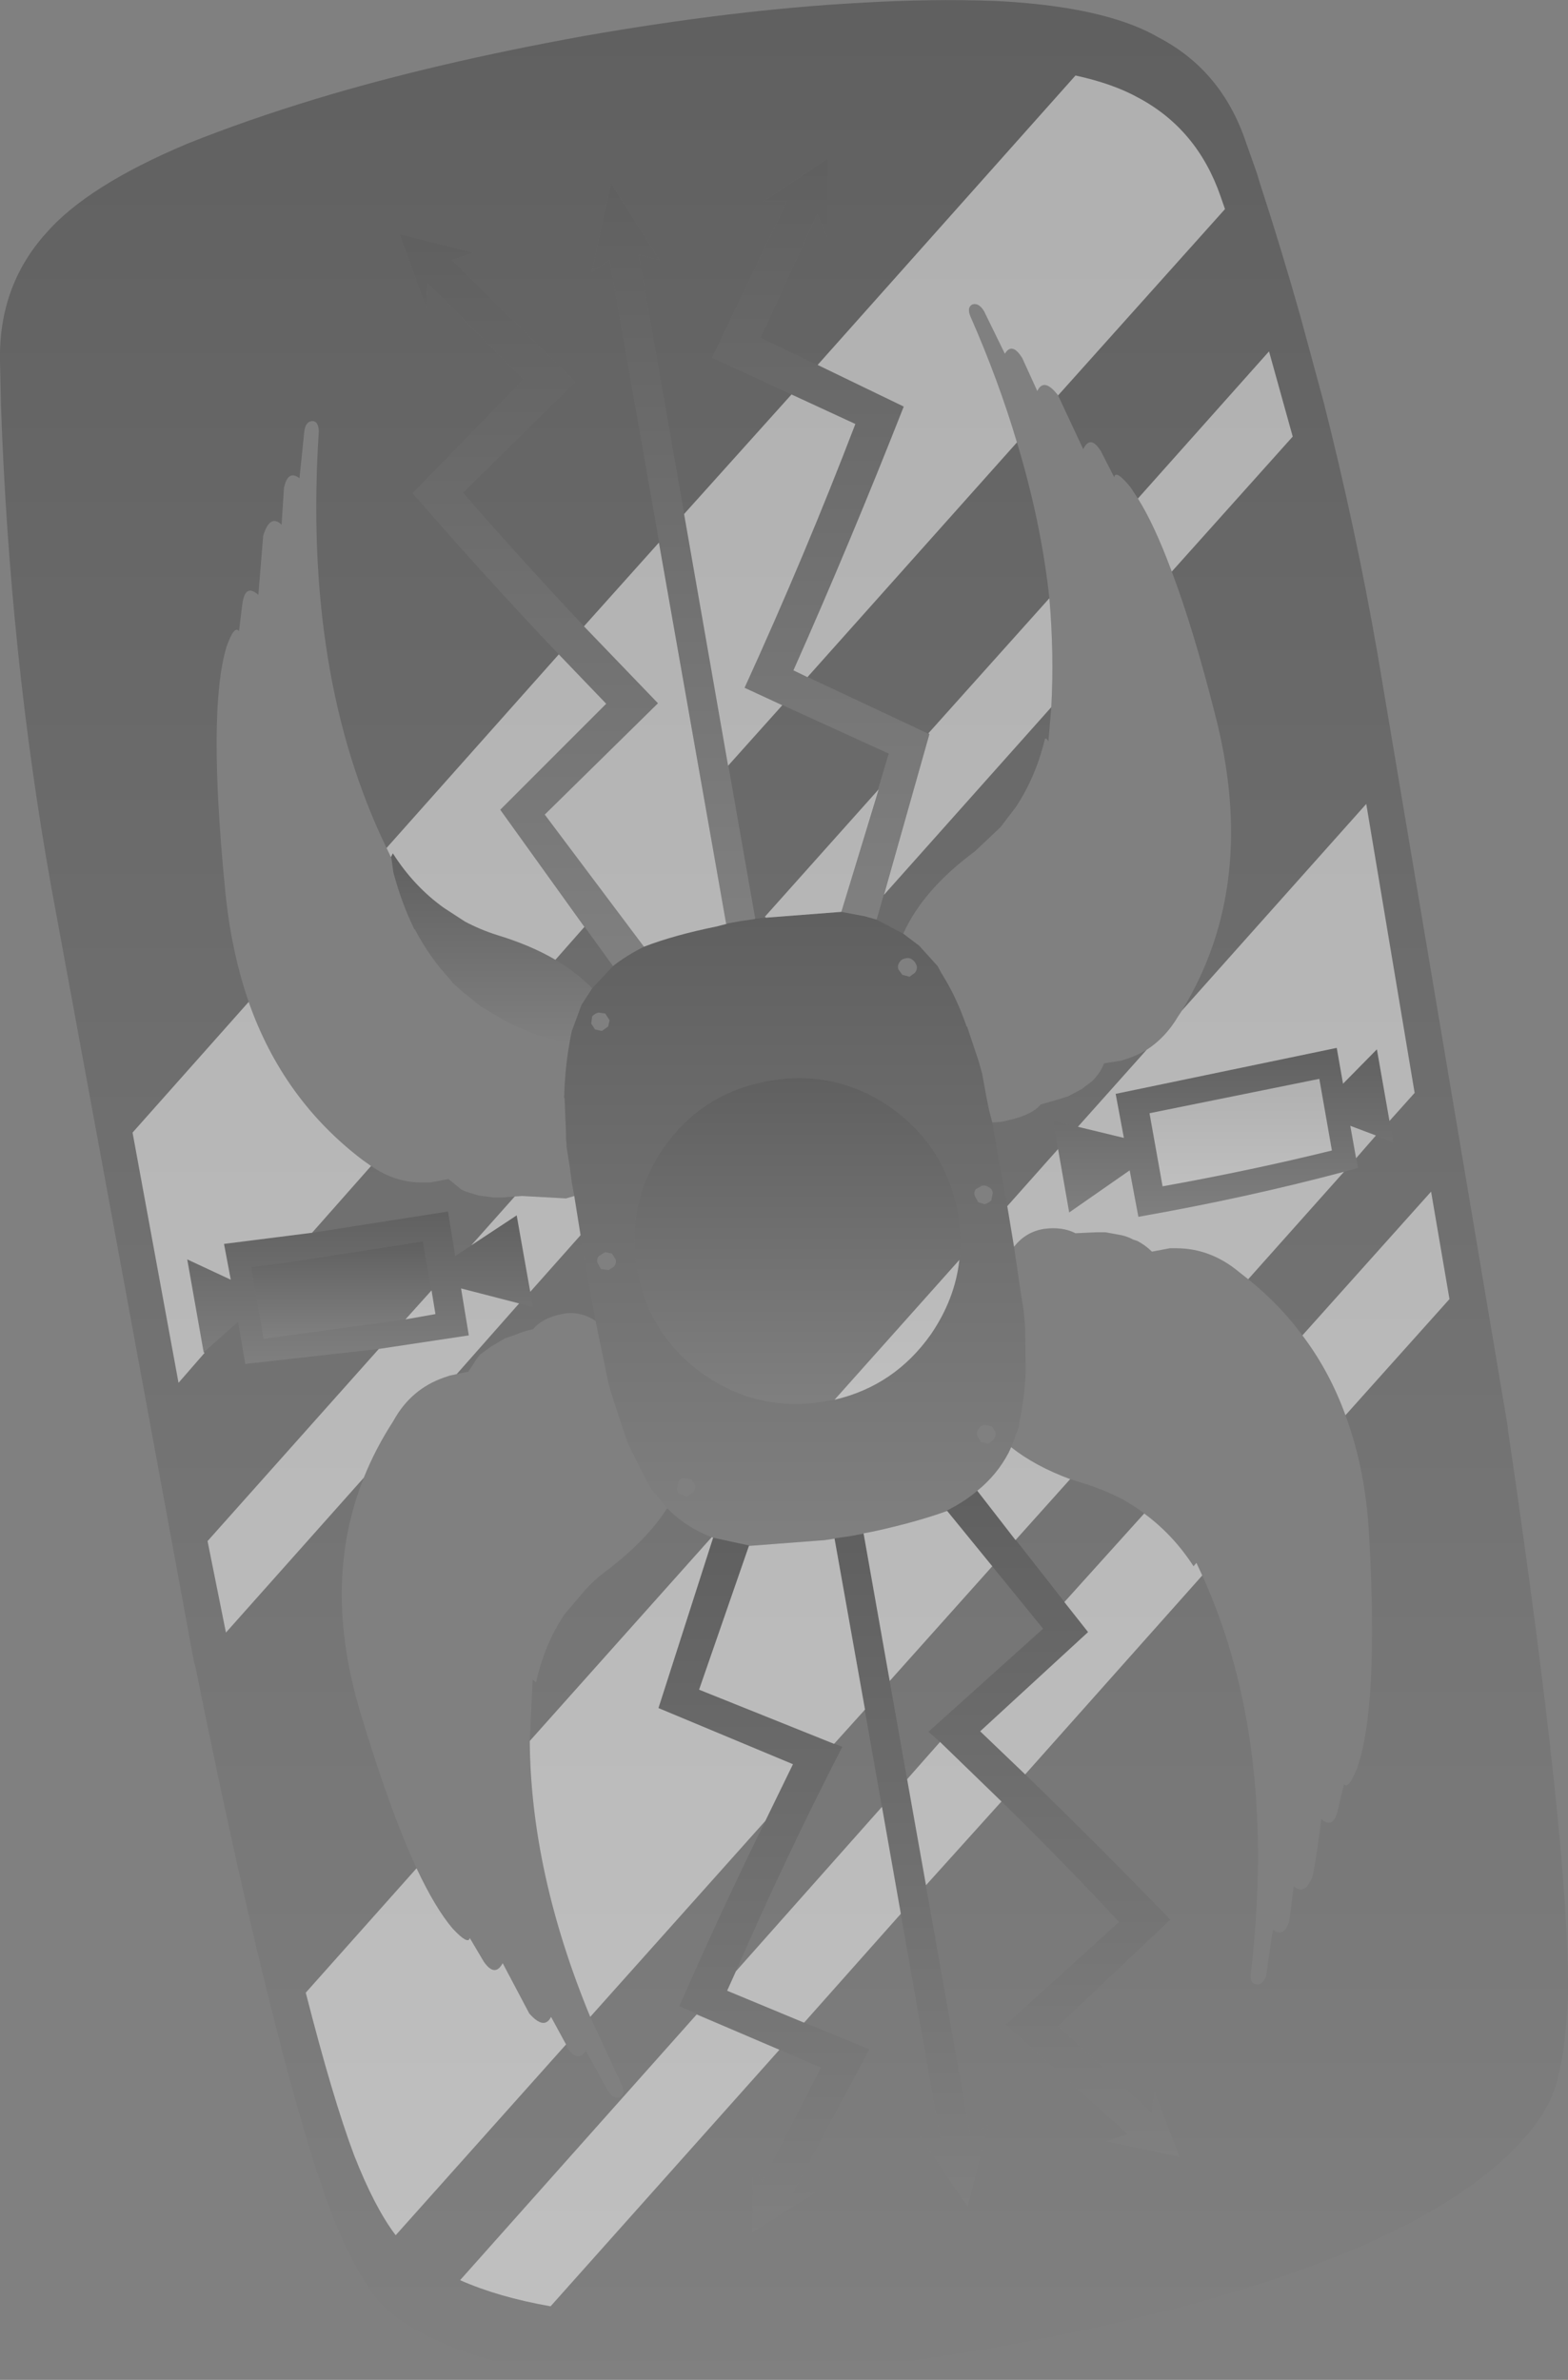 <?xml version="1.0" encoding="UTF-8" standalone="no"?>
<svg xmlns:xlink="http://www.w3.org/1999/xlink" height="245.85px" width="162.05px" xmlns="http://www.w3.org/2000/svg">
  <rect width="100%" height="100%" fill="#808080" stroke="none"/>
  <g transform="matrix(1.0, 0.0, 0.0, 1.0, 171.9, 97.75)">
    <path d="M-167.15 -73.65 Q-162.9 -78.55 -152.55 -82.9 -146.45 -85.35 -139.2 -87.55 -126.95 -91.25 -111.45 -94.05 -95.95 -96.75 -83.15 -97.45 -75.65 -97.9 -69.0 -97.65 -60.95 -97.25 -55.8 -95.5 -53.75 -94.8 -52.2 -93.9 -45.65 -90.5 -43.15 -83.1 L-42.0 -79.85 -41.7 -78.85 Q-39.45 -71.95 -37.5 -65.05 L-35.1 -56.2 Q-31.8 -43.2 -29.55 -30.3 L-16.1 49.5 -16.05 50.0 Q-9.7 93.0 -9.85 108.15 -10.05 114.2 -11.15 117.8 -12.15 120.85 -14.85 123.65 -27.45 137.25 -69.3 144.8 -103.0 150.55 -120.15 146.3 -124.5 145.2 -127.75 143.55 L-128.95 142.9 Q-131.65 141.4 -133.3 139.3 L-134.65 137.2 Q-136.2 134.6 -137.7 130.7 -140.2 124.15 -143.4 111.55 -147.15 97.0 -151.7 74.45 L-151.85 73.95 -166.6 -6.1 Q-170.9 -30.1 -171.8 -55.9 L-171.9 -60.45 Q-172.05 -68.2 -167.15 -73.65 M-81.3 -2.75 L-75.85 -21.9 -89.9 -28.5 Q-84.05 -41.65 -78.5 -55.75 L-93.3 -62.85 -87.45 -75.65 -86.4 -73.25 -86.4 -81.35 -93.0 -76.95 -90.55 -77.0 -98.3 -60.8 -83.5 -53.95 Q-88.65 -40.5 -94.95 -26.7 L-80.05 -19.9 -84.95 -3.55 -92.75 -2.95 -92.95 -2.95 -93.85 -2.85 -105.9 -71.45 -103.75 -70.9 -108.75 -78.8 -110.75 -69.65 Q-109.8 -70.25 -108.9 -70.9 L-96.85 -2.3 -97.8 -2.05 Q-102.25 -1.15 -105.35 0.05 L-115.6 -13.6 -103.9 -25.1 -111.55 -33.05 Q-118.0 -39.9 -124.05 -46.85 L-112.45 -58.3 -125.2 -70.9 -123.0 -71.65 -130.6 -73.55 -127.85 -65.95 -127.75 -68.55 -117.8 -58.55 -129.25 -46.8 Q-121.75 -38.15 -114.15 -30.15 L-109.25 -25.05 -120.2 -14.1 -108.55 2.05 -110.7 4.35 Q-112.3 2.7 -114.5 1.4 -117.05 -0.1 -120.5 -1.15 -122.25 -1.7 -123.85 -2.55 L-126.0 -3.95 Q-129.1 -6.15 -131.3 -9.6 L-131.5 -9.2 -131.95 -10.15 Q-140.6 -28.0 -138.95 -53.2 -139.0 -54.25 -139.6 -54.25 -140.3 -54.25 -140.45 -53.2 L-140.95 -48.35 Q-142.15 -49.25 -142.55 -47.35 L-142.8 -43.55 Q-144.0 -44.7 -144.7 -42.4 L-145.2 -36.3 Q-146.55 -37.5 -146.85 -35.4 L-147.2 -32.55 Q-147.7 -33.2 -148.5 -30.9 -150.45 -24.4 -148.65 -6.0 -148.05 0.4 -146.2 5.75 -142.65 15.85 -134.4 22.1 L-133.55 22.7 Q-130.95 24.5 -128.05 24.4 L-127.4 24.4 -125.55 24.05 -124.2 25.15 -123.75 25.35 -122.45 25.75 -120.9 25.95 -119.95 25.95 -118.7 25.85 -117.95 25.8 -113.4 26.05 -112.55 25.8 -111.9 29.85 -111.3 33.4 -110.35 38.7 Q-112.05 37.6 -113.85 38.0 -115.85 38.4 -116.8 39.55 -117.9 39.8 -118.8 40.2 L-119.7 40.5 -121.15 41.35 -122.25 42.15 -122.55 42.5 -123.5 43.95 -124.7 44.2 -125.4 44.35 -126.0 44.55 Q-129.45 45.75 -131.25 49.05 -133.1 51.9 -134.3 54.9 -138.7 65.9 -134.6 79.35 -131.6 89.3 -128.85 95.25 -126.9 99.4 -125.1 101.5 -123.5 103.2 -123.35 102.45 L-121.9 104.9 Q-120.75 106.55 -119.95 105.05 L-117.2 110.25 Q-115.65 112.0 -114.95 110.6 L-113.4 113.45 -113.25 113.85 Q-112.15 115.35 -111.35 114.1 L-109.05 118.3 Q-108.5 119.1 -107.85 118.9 -107.25 118.65 -107.6 117.7 L-110.9 110.6 Q-117.05 95.7 -117.15 82.1 L-116.85 75.75 -116.5 76.05 Q-115.65 72.15 -113.55 69.0 L-111.85 67.0 Q-110.7 65.6 -109.2 64.5 -105.05 61.35 -102.95 58.05 L-102.6 58.4 Q-100.8 60.1 -98.35 61.05 L-98.2 61.1 -103.85 78.7 -89.95 84.5 -92.8 90.35 Q-97.4 99.7 -101.7 109.5 L-87.05 115.85 -93.15 127.65 -94.1 125.5 -94.2 132.9 -87.65 128.75 -90.0 128.85 -82.05 113.95 -96.75 107.9 -95.85 105.9 Q-90.85 94.4 -84.85 82.7 L-99.65 76.8 -94.5 61.95 -86.65 61.35 -85.65 61.2 -74.65 123.55 -76.8 123.0 -71.9 130.2 -69.75 121.75 -71.6 123.0 -82.65 60.7 -82.65 60.65 -81.6 60.45 Q-77.25 59.5 -74.05 58.35 L-74.05 58.3 -74.0 58.35 -64.1 70.5 -75.95 81.15 -74.75 82.2 -68.4 88.35 Q-62.1 94.5 -56.25 100.8 L-67.95 111.4 -55.35 122.7 -57.6 123.45 -50.0 125.05 -52.65 118.2 -52.85 120.55 -62.55 111.55 -50.95 100.55 Q-58.45 92.8 -65.95 85.55 L-70.6 81.1 -59.45 70.85 -70.9 56.25 Q-68.85 54.6 -67.65 52.3 L-67.4 51.75 Q-64.95 53.7 -61.3 55.05 L-59.4 55.65 Q-57.6 56.25 -55.95 57.1 -54.8 57.75 -53.75 58.5 L-53.65 58.6 Q-50.65 60.8 -48.55 64.05 L-48.25 63.7 -47.65 65.0 Q-39.8 82.25 -42.65 106.3 -42.7 107.25 -41.95 107.25 -41.35 107.25 -41.05 106.35 L-40.35 101.6 Q-39.2 102.45 -38.65 100.7 L-38.2 97.1 Q-37.0 98.15 -36.2 95.95 -35.7 93.15 -35.35 90.15 -34.15 91.25 -33.65 89.3 L-33.0 86.55 Q-32.6 87.2 -31.7 85.05 -29.4 78.8 -30.4 60.95 -30.75 54.1 -32.85 48.45 -34.5 43.9 -37.3 40.2 -39.65 37.0 -42.9 34.4 L-43.85 33.65 Q-46.8 31.2 -50.35 31.2 L-51.0 31.2 -52.85 31.55 Q-53.5 30.9 -54.35 30.45 L-54.8 30.3 Q-55.35 30.0 -56.0 29.85 L-57.65 29.55 -58.6 29.55 -60.75 29.65 Q-62.1 28.95 -64.0 29.2 -65.9 29.5 -67.1 31.05 L-67.8 26.85 -68.0 25.75 -69.35 18.2 -68.5 18.15 Q-65.3 17.55 -64.35 16.35 L-62.45 15.8 -61.5 15.5 -60.1 14.75 -59.05 13.95 -58.75 13.65 Q-58.1 12.9 -57.8 12.1 L-55.95 11.8 -55.35 11.6 Q-54.3 11.25 -53.4 10.7 -51.45 9.45 -50.15 7.25 L-49.75 6.65 Q-41.75 -6.4 -46.35 -24.05 -48.6 -32.9 -50.8 -38.7 -52.6 -43.55 -54.3 -46.25 L-55.05 -47.4 Q-56.6 -49.3 -56.75 -48.45 L-58.1 -51.1 Q-59.2 -52.9 -59.95 -51.35 L-62.55 -56.9 Q-64.0 -58.8 -64.7 -57.35 L-66.25 -60.75 Q-67.3 -62.45 -68.05 -61.2 L-70.2 -65.6 Q-70.75 -66.5 -71.4 -66.3 -72.0 -66.0 -71.6 -65.05 -68.7 -58.45 -66.8 -52.05 -64.3 -43.8 -63.45 -35.95 -62.95 -30.2 -63.25 -24.7 L-63.55 -21.15 Q-63.7 -21.5 -63.9 -21.45 -64.85 -17.5 -66.9 -14.4 L-68.5 -12.3 -71.15 -9.8 Q-76.5 -5.85 -78.55 -1.3 L-81.3 -2.75 M-29.6 10.65 L-33.1 14.2 -33.75 10.5 -56.6 15.25 -55.75 19.8 -63.05 18.05 -61.4 27.5 -55.15 23.15 -54.25 27.95 Q-43.15 26.0 -33.0 23.3 L-31.55 22.9 -32.35 18.55 -27.9 20.25 -29.6 10.65 M-118.5 27.8 L-124.85 32.0 -125.6 27.4 -139.65 29.6 -148.75 30.75 -148.05 34.45 -152.55 32.35 -150.85 41.95 -147.3 38.8 -146.55 43.15 -132.75 41.6 -123.45 40.2 -124.25 35.35 -116.85 37.25 -118.5 27.8" fill="url(#gradient0)" fill-rule="evenodd" stroke="none"/>
    <path d="M-84.95 -3.55 L-80.05 -19.9 -94.95 -26.7 Q-88.65 -40.5 -83.5 -53.95 L-98.3 -60.8 -90.55 -77.0 -93.0 -76.95 -86.4 -81.35 -86.4 -73.25 -87.45 -75.65 -93.3 -62.85 -78.5 -55.75 Q-84.05 -41.65 -89.9 -28.5 L-75.85 -21.9 -81.3 -2.75 -82.55 -3.1 -84.95 -3.55" fill="url(#gradient1)" fill-rule="evenodd" stroke="none"/>
    <path d="M-96.85 -2.3 L-108.9 -70.9 Q-109.8 -70.25 -110.75 -69.65 L-108.75 -78.8 -103.75 -70.9 -105.9 -71.45 -93.85 -2.85 -93.95 -2.8 -95.35 -2.6 -96.75 -2.35 -96.85 -2.3" fill="url(#gradient2)" fill-rule="evenodd" stroke="none"/>
    <path d="M-108.55 2.05 L-120.2 -14.1 -109.25 -25.05 -114.15 -30.15 Q-121.75 -38.15 -129.25 -46.8 L-117.8 -58.55 -127.75 -68.55 -127.85 -65.95 -130.6 -73.55 -123.0 -71.65 -125.2 -70.9 -112.45 -58.3 -124.05 -46.85 Q-118.0 -39.9 -111.55 -33.05 L-103.9 -25.1 -115.6 -13.6 -105.35 0.05 Q-107.15 0.95 -108.55 2.05" fill="url(#gradient3)" fill-rule="evenodd" stroke="none"/>
    <path d="M-131.5 -9.2 L-131.3 -9.6 Q-129.1 -6.15 -126.0 -3.95 L-123.85 -2.55 Q-122.25 -1.7 -120.5 -1.15 -117.05 -0.1 -114.5 1.4 -112.3 2.7 -110.7 4.35 L-111.8 6.05 -112.8 8.75 -112.95 9.45 -113.05 10.05 -116.4 9.15 -118.15 8.45 -120.0 7.55 -122.3 6.15 -124.1 4.7 -124.6 4.25 -125.1 3.8 -125.45 3.35 Q-127.5 1.15 -129.0 -1.7 L-129.1 -1.8 Q-130.4 -4.45 -131.25 -7.65 L-131.45 -9.1 -131.5 -9.2" fill="url(#gradient4)" fill-rule="evenodd" stroke="none"/>
    <path d="M-84.95 -3.55 L-82.55 -3.1 -81.3 -2.75 -78.55 -1.3 -76.9 -0.05 -75.0 2.05 -74.65 2.7 -74.35 3.2 Q-73.0 5.4 -72.0 8.3 L-71.95 8.3 -70.75 11.9 -70.5 12.8 -70.4 13.15 -70.0 15.35 -69.7 16.85 -69.35 18.2 -68.0 25.75 -67.8 26.85 -67.1 31.05 -66.45 35.5 -66.1 37.7 -65.95 39.45 -65.9 43.95 -65.95 44.9 Q-66.1 47.05 -66.5 48.9 L-66.6 49.65 -67.4 51.75 -67.65 52.3 Q-68.85 54.6 -70.9 56.25 -72.25 57.4 -74.05 58.3 L-74.05 58.35 Q-77.25 59.5 -81.6 60.45 L-82.65 60.65 -82.75 60.7 -84.1 60.95 -85.55 61.15 -85.65 61.2 -86.65 61.35 -94.5 61.95 -94.5 61.9 -98.2 61.1 -98.35 61.05 Q-100.8 60.1 -102.6 58.4 L-102.95 58.05 -104.4 56.3 -104.85 55.65 -106.65 52.1 -107.05 51.25 -108.5 46.9 -109.0 45.25 -109.45 43.05 -110.35 38.7 -111.3 33.4 -111.9 29.85 -112.55 25.8 -112.8 24.45 -113.0 22.9 -113.35 20.7 -113.35 20.4 -113.4 19.95 -113.4 19.45 -113.55 15.7 -113.6 15.65 Q-113.5 12.5 -113.05 10.05 L-112.95 9.45 -112.8 8.75 -111.8 6.05 -110.7 4.35 -108.55 2.05 Q-107.15 0.95 -105.35 0.05 -102.25 -1.15 -97.8 -2.05 L-96.85 -2.3 -96.75 -2.3 -96.75 -2.35 -95.35 -2.6 -93.95 -2.8 -93.85 -2.85 -92.95 -2.95 -92.75 -2.95 -84.95 -3.55 M-77.6 1.4 Q-77.9 1.15 -78.3 1.25 -78.7 1.3 -78.9 1.6 -79.2 2.0 -79.05 2.4 L-78.65 2.95 -77.9 3.15 -77.35 2.75 Q-77.1 2.45 -77.15 2.05 -77.3 1.6 -77.6 1.4 M-69.3 25.5 Q-69.35 25.05 -69.7 24.9 -70.05 24.65 -70.45 24.75 L-71.05 25.1 Q-71.3 25.4 -71.15 25.8 L-70.8 26.45 -70.15 26.65 Q-69.75 26.55 -69.45 26.25 L-69.3 25.5 M-72.75 32.4 Q-72.5 30.0 -72.9 27.55 -74.2 20.65 -79.85 16.65 -85.55 12.7 -92.4 13.9 -99.3 15.1 -103.3 20.8 -107.25 26.5 -106.05 33.4 -104.85 40.2 -99.15 44.25 -93.45 48.2 -86.55 47.0 L-85.65 46.85 Q-79.45 45.4 -75.7 40.1 -73.2 36.45 -72.75 32.4 M-69.4 49.6 L-70.1 49.45 Q-70.55 49.5 -70.75 49.85 -71.0 50.15 -70.9 50.55 L-70.55 51.2 -69.75 51.4 -69.2 50.95 Q-68.95 50.6 -69.0 50.2 L-69.4 49.6 M-109.35 6.95 L-110.05 6.85 Q-110.45 6.95 -110.7 7.25 L-110.8 8.0 -110.4 8.6 -109.7 8.75 -109.05 8.3 -108.9 7.65 -109.35 6.95 M-109.35 31.6 L-110.0 32.0 Q-110.25 32.25 -110.15 32.7 L-109.8 33.35 -109.0 33.45 -108.45 33.1 Q-108.2 32.8 -108.25 32.4 L-108.65 31.75 -109.35 31.6 M-100.45 55.05 L-101.25 54.95 Q-101.65 54.95 -101.8 55.3 L-101.95 56.05 Q-101.95 56.45 -101.6 56.65 L-100.85 56.85 -100.25 56.4 Q-100.0 56.1 -100.05 55.7 L-100.45 55.05" fill="url(#gradient5)" fill-rule="evenodd" stroke="none"/>
    <path d="M-29.6 10.65 L-27.9 20.25 -32.35 18.55 -31.55 22.9 -33.0 23.3 Q-43.15 26.0 -54.25 27.95 L-55.15 23.15 -61.4 27.5 -63.05 18.05 -55.75 19.8 -56.6 15.25 -33.75 10.5 -33.1 14.2 -29.6 10.65 M-35.55 13.7 L-53.1 17.25 -51.75 24.8 Q-42.55 23.15 -34.25 21.1 L-35.55 13.7" fill="url(#gradient6)" fill-rule="evenodd" stroke="none"/>
    <path d="M-35.55 13.7 L-34.25 21.1 Q-42.55 23.15 -51.75 24.8 L-53.1 17.25 -35.55 13.7" fill="url(#gradient7)" fill-rule="evenodd" stroke="none"/>
    <path d="M-72.75 32.4 Q-73.2 36.45 -75.7 40.1 -79.45 45.4 -85.65 46.85 L-86.55 47.0 Q-93.45 48.2 -99.15 44.25 -104.85 40.2 -106.05 33.4 -107.25 26.5 -103.3 20.8 -99.3 15.1 -92.4 13.9 -85.55 12.7 -79.85 16.65 -74.2 20.65 -72.9 27.55 -72.5 30.0 -72.75 32.4" fill="url(#gradient8)" fill-rule="evenodd" stroke="none"/>
    <path d="M-70.9 56.25 L-59.45 70.85 -70.6 81.1 -65.95 85.55 Q-58.45 92.8 -50.95 100.55 L-62.55 111.55 -52.85 120.55 -52.65 118.2 -50.0 125.05 -57.6 123.45 -55.35 122.7 -67.95 111.4 -56.25 100.8 Q-62.1 94.5 -68.4 88.35 L-74.75 82.2 -75.95 81.15 -64.1 70.5 -74.0 58.35 -74.05 58.3 Q-72.25 57.4 -70.9 56.25" fill="url(#gradient9)" fill-rule="evenodd" stroke="none"/>
    <path d="M-118.5 27.8 L-116.85 37.25 -124.25 35.35 -123.45 40.2 -132.75 41.6 -146.55 43.15 -147.3 38.8 -150.85 41.95 -152.55 32.35 -148.05 34.45 -148.75 30.75 -139.65 29.6 -125.6 27.4 -124.85 32.0 -118.5 27.8 M-145.95 33.15 L-144.65 40.55 -130.0 38.55 -126.9 38.0 -128.2 30.5 -142.45 32.7 -145.95 33.15" fill="url(#gradient10)" fill-rule="evenodd" stroke="none"/>
    <path d="M-145.95 33.15 L-142.45 32.7 -128.2 30.5 -126.9 38.0 -130.0 38.55 -144.65 40.55 -145.95 33.15" fill="url(#gradient11)" fill-rule="evenodd" stroke="none"/>
    <path d="M-82.65 60.7 L-71.6 123.0 -69.75 121.75 -71.9 130.2 -76.8 123.0 -74.65 123.55 -85.65 61.2 -85.55 61.15 -84.1 60.95 -82.75 60.7 -82.65 60.7" fill="url(#gradient12)" fill-rule="evenodd" stroke="none"/>
    <path d="M-94.5 61.95 L-99.65 76.8 -84.85 82.7 Q-90.85 94.4 -95.85 105.9 L-96.75 107.9 -82.05 113.95 -90.0 128.85 -87.65 128.75 -94.2 132.9 -94.1 125.5 -93.15 127.65 -87.05 115.85 -101.7 109.5 Q-97.4 99.7 -92.8 90.35 L-89.95 84.5 -103.85 78.7 -98.2 61.1 -94.5 61.9 -94.5 61.95" fill="url(#gradient13)" fill-rule="evenodd" stroke="none"/>
    <path d="M-90.1 -57.0 L-83.5 -53.95 Q-88.65 -40.5 -94.95 -26.7 L-91.05 -24.9 -96.65 -18.65 -101.2 -44.65 -90.1 -57.0 M-131.3 -9.6 L-131.5 -9.2 -131.95 -10.15 -114.15 -30.15 -109.25 -25.05 -120.2 -14.1 -111.5 -2.0 -114.5 1.4 Q-117.05 -0.1 -120.5 -1.15 -122.25 -1.7 -123.85 -2.55 L-126.0 -3.95 Q-129.1 -6.15 -131.3 -9.6 M-89.9 -28.5 Q-84.05 -41.65 -78.5 -55.75 L-87.4 -60.05 -60.75 -89.95 Q-56.85 -89.1 -54.25 -87.65 -48.15 -84.4 -45.75 -77.45 L-45.3 -76.15 -62.55 -56.9 Q-64.0 -58.8 -64.7 -57.35 L-66.25 -60.75 Q-67.3 -62.45 -68.05 -61.2 L-70.2 -65.6 Q-70.75 -66.5 -71.4 -66.3 -72.0 -66.0 -71.6 -65.05 -68.7 -58.45 -66.8 -52.05 L-88.45 -27.8 -89.9 -28.5 M-103.8 -41.7 L-96.85 -2.3 -97.8 -2.05 Q-102.25 -1.15 -105.35 0.05 L-115.6 -13.6 -103.9 -25.1 -111.55 -33.05 -103.8 -41.7 M-84.95 -3.55 L-92.75 -2.95 -92.85 -3.05 -81.1 -16.2 -84.95 -3.55 M-63.45 -35.95 Q-62.95 -30.2 -63.25 -24.7 L-80.55 -5.3 -75.85 -21.9 -75.95 -22.0 -63.45 -35.95 M-50.8 -38.7 Q-52.6 -43.55 -54.3 -46.25 L-40.75 -61.45 -38.3 -52.65 -50.8 -38.7 M-29.6 10.65 L-33.1 14.2 -33.75 10.5 -56.6 15.25 -55.75 19.8 -60.5 18.65 -53.4 10.7 Q-51.45 9.45 -50.15 7.25 L-49.75 6.65 -30.7 -14.7 -25.7 15.15 -28.3 18.05 -29.6 10.65 M-35.55 13.7 L-34.25 21.1 Q-42.55 23.15 -51.75 24.8 L-53.1 17.25 -35.55 13.7 M-29.7 19.55 L-31.75 21.9 -32.35 18.55 -29.7 19.55 M-37.3 40.2 L-24.0 25.35 -22.1 36.45 -32.85 48.45 Q-34.5 43.9 -37.3 40.2 M-75.7 40.1 Q-79.45 45.4 -85.65 46.85 L-72.75 32.4 Q-73.2 36.45 -75.7 40.1 M-134.4 22.1 L-133.55 22.7 -139.65 29.6 -148.75 30.75 -148.05 34.45 -152.55 32.35 -150.85 41.95 -150.75 42.0 -153.45 45.1 -158.2 19.25 -146.2 5.75 Q-142.65 15.85 -134.4 22.1 M-111.9 29.85 L-117.1 35.7 -118.5 27.8 -123.2 30.9 -118.7 25.85 -117.95 25.8 -113.4 26.05 -112.55 25.8 -111.9 29.85 M-74.75 82.2 L-68.4 88.35 -76.2 97.0 -78.15 86.05 -74.75 82.2 M-70.9 56.25 Q-68.85 54.6 -67.65 52.3 L-67.4 51.75 Q-64.95 53.7 -61.3 55.05 L-66.95 61.35 -70.9 56.25 M-74.0 58.35 L-69.35 64.05 -79.95 75.9 -82.65 60.65 -81.6 60.45 Q-77.25 59.5 -74.05 58.35 L-74.0 58.35 M-53.65 58.6 Q-50.65 60.8 -48.55 64.05 L-48.25 63.7 -47.65 65.0 -65.95 85.55 -70.6 81.1 -59.45 70.85 -61.9 67.75 -53.65 58.6 M-67.1 31.05 L-67.8 26.85 -62.55 20.95 -61.4 27.5 -55.15 23.15 -54.25 27.95 Q-43.15 26.0 -33.0 23.3 L-42.9 34.4 -43.85 33.65 Q-46.8 31.2 -50.35 31.2 L-51.0 31.2 -52.85 31.55 Q-53.5 30.9 -54.35 30.45 L-54.8 30.3 Q-55.35 30.0 -56.0 29.85 L-57.65 29.55 -58.6 29.55 -60.75 29.65 Q-62.1 28.95 -64.0 29.2 -65.9 29.5 -67.1 31.05 M-127.3 35.55 L-126.9 38.0 -130.0 38.55 -127.3 35.55 M-123.45 40.2 L-124.25 35.35 -118.25 36.9 -124.7 44.2 -125.4 44.35 -126.0 44.55 Q-129.45 45.75 -131.25 49.05 -133.1 51.9 -134.3 54.9 L-148.55 70.9 -150.45 61.45 -132.75 41.6 -123.45 40.2 M-86.65 61.35 L-85.65 61.2 -82.5 78.85 -85.7 82.4 -99.65 76.8 -94.5 61.95 -86.65 61.35 M-98.2 61.1 L-103.85 78.7 -89.95 84.5 -92.8 90.35 -110.9 110.6 Q-117.05 95.7 -117.15 82.1 L-98.35 61.05 -98.2 61.1 M-91.35 114.0 L-115.0 140.5 Q-120.4 139.55 -124.35 137.8 L-99.9 110.35 -91.35 114.0 M-117.2 110.25 Q-115.65 112.0 -114.95 110.6 L-113.4 113.45 -131.0 133.15 -131.05 133.1 Q-133.2 130.25 -135.3 124.9 -137.5 119.05 -140.3 108.1 L-128.85 95.25 Q-126.9 99.4 -125.1 101.5 -123.5 103.2 -123.35 102.45 L-121.9 104.9 Q-120.75 106.55 -119.95 105.05 L-117.2 110.25 M-96.75 107.9 L-95.85 105.9 -80.75 88.9 -78.8 99.95 -88.8 111.2 -96.75 107.9" fill="#ffffff" fill-opacity="0.502" fill-rule="evenodd" stroke="none"/>
  </g>
  <defs>
    <linearGradient gradientTransform="matrix(0.0, 0.15, -0.099, 0.0, -90.9, 25.15)" gradientUnits="userSpaceOnUse" id="gradient0" spreadMethod="pad" x1="-819.2" x2="819.2">
      <stop offset="0.0" stop-color="#000000" stop-opacity="0.251"/>
      <stop offset="1.0" stop-color="#000000" stop-opacity="0.0"/>
    </linearGradient>
    <linearGradient gradientTransform="matrix(0.0, 0.048, -0.014, 0.0, -87.05, -42.1)" gradientUnits="userSpaceOnUse" id="gradient1" spreadMethod="pad" x1="-819.2" x2="819.2">
      <stop offset="0.0" stop-color="#000000" stop-opacity="0.251"/>
      <stop offset="1.0" stop-color="#000000" stop-opacity="0.0"/>
    </linearGradient>
    <linearGradient gradientTransform="matrix(0.0, 0.047, -0.01, 0.0, -102.3, -40.55)" gradientUnits="userSpaceOnUse" id="gradient2" spreadMethod="pad" x1="-819.2" x2="819.2">
      <stop offset="0.0" stop-color="#000000" stop-opacity="0.251"/>
      <stop offset="1.0" stop-color="#000000" stop-opacity="0.0"/>
    </linearGradient>
    <linearGradient gradientTransform="matrix(0.0, 0.046, -0.016, 0.0, -117.25, -35.75)" gradientUnits="userSpaceOnUse" id="gradient3" spreadMethod="pad" x1="-819.2" x2="819.2">
      <stop offset="0.0" stop-color="#000000" stop-opacity="0.251"/>
      <stop offset="1.0" stop-color="#000000" stop-opacity="0.0"/>
    </linearGradient>
    <linearGradient gradientTransform="matrix(0.0, 0.012, -0.013, 0.0, -121.1, 0.2)" gradientUnits="userSpaceOnUse" id="gradient4" spreadMethod="pad" x1="-819.2" x2="819.2">
      <stop offset="0.0" stop-color="#000000" stop-opacity="0.251"/>
      <stop offset="1.0" stop-color="#000000" stop-opacity="0.0"/>
    </linearGradient>
    <linearGradient gradientTransform="matrix(0.0, 0.04, -0.029, 0.0, -89.75, 29.2)" gradientUnits="userSpaceOnUse" id="gradient5" spreadMethod="pad" x1="-819.2" x2="819.2">
      <stop offset="0.0" stop-color="#000000" stop-opacity="0.251"/>
      <stop offset="1.0" stop-color="#000000" stop-opacity="0.0"/>
    </linearGradient>
    <linearGradient gradientTransform="matrix(0.0, 0.011, -0.021, 0.0, -45.45, 19.2)" gradientUnits="userSpaceOnUse" id="gradient6" spreadMethod="pad" x1="-819.2" x2="819.2">
      <stop offset="0.0" stop-color="#000000" stop-opacity="0.251"/>
      <stop offset="1.0" stop-color="#000000" stop-opacity="0.0"/>
    </linearGradient>
    <linearGradient gradientTransform="matrix(0.0, 0.007, -0.011, 0.0, -43.65, 19.25)" gradientUnits="userSpaceOnUse" id="gradient7" spreadMethod="pad" x1="-819.2" x2="819.2">
      <stop offset="0.0" stop-color="#000000" stop-opacity="0.251"/>
      <stop offset="1.0" stop-color="#000000" stop-opacity="0.0"/>
    </linearGradient>
    <linearGradient gradientTransform="matrix(0.0, 0.021, -0.021, 0.0, -89.5, 30.45)" gradientUnits="userSpaceOnUse" id="gradient8" spreadMethod="pad" x1="-819.2" x2="819.2">
      <stop offset="0.0" stop-color="#000000" stop-opacity="0.251"/>
      <stop offset="1.0" stop-color="#000000" stop-opacity="0.0"/>
    </linearGradient>
    <linearGradient gradientTransform="matrix(0.0, 0.042, -0.016, 0.0, -63.0, 90.6)" gradientUnits="userSpaceOnUse" id="gradient9" spreadMethod="pad" x1="-819.2" x2="819.2">
      <stop offset="0.0" stop-color="#000000" stop-opacity="0.251"/>
      <stop offset="1.0" stop-color="#000000" stop-opacity="0.0"/>
    </linearGradient>
    <linearGradient gradientTransform="matrix(0.0, 0.01, -0.022, 0.0, -134.65, 35.25)" gradientUnits="userSpaceOnUse" id="gradient10" spreadMethod="pad" x1="-819.2" x2="819.2">
      <stop offset="0.0" stop-color="#000000" stop-opacity="0.251"/>
      <stop offset="1.0" stop-color="#000000" stop-opacity="0.0"/>
    </linearGradient>
    <linearGradient gradientTransform="matrix(0.0, 0.006, -0.012, 0.0, -136.4, 35.5)" gradientUnits="userSpaceOnUse" id="gradient11" spreadMethod="pad" x1="-819.2" x2="819.2">
      <stop offset="0.0" stop-color="#000000" stop-opacity="0.251"/>
      <stop offset="1.0" stop-color="#000000" stop-opacity="0.0"/>
    </linearGradient>
    <linearGradient gradientTransform="matrix(0.0, 0.042, -0.01, 0.0, -77.7, 95.45)" gradientUnits="userSpaceOnUse" id="gradient12" spreadMethod="pad" x1="-819.2" x2="819.2">
      <stop offset="0.0" stop-color="#000000" stop-opacity="0.251"/>
      <stop offset="1.0" stop-color="#000000" stop-opacity="0.0"/>
    </linearGradient>
    <linearGradient gradientTransform="matrix(0.0, 0.044, -0.013, 0.0, -92.95, 96.95)" gradientUnits="userSpaceOnUse" id="gradient13" spreadMethod="pad" x1="-819.2" x2="819.2">
      <stop offset="0.0" stop-color="#000000" stop-opacity="0.251"/>
      <stop offset="1.0" stop-color="#000000" stop-opacity="0.0"/>
    </linearGradient>
  </defs>
</svg>
